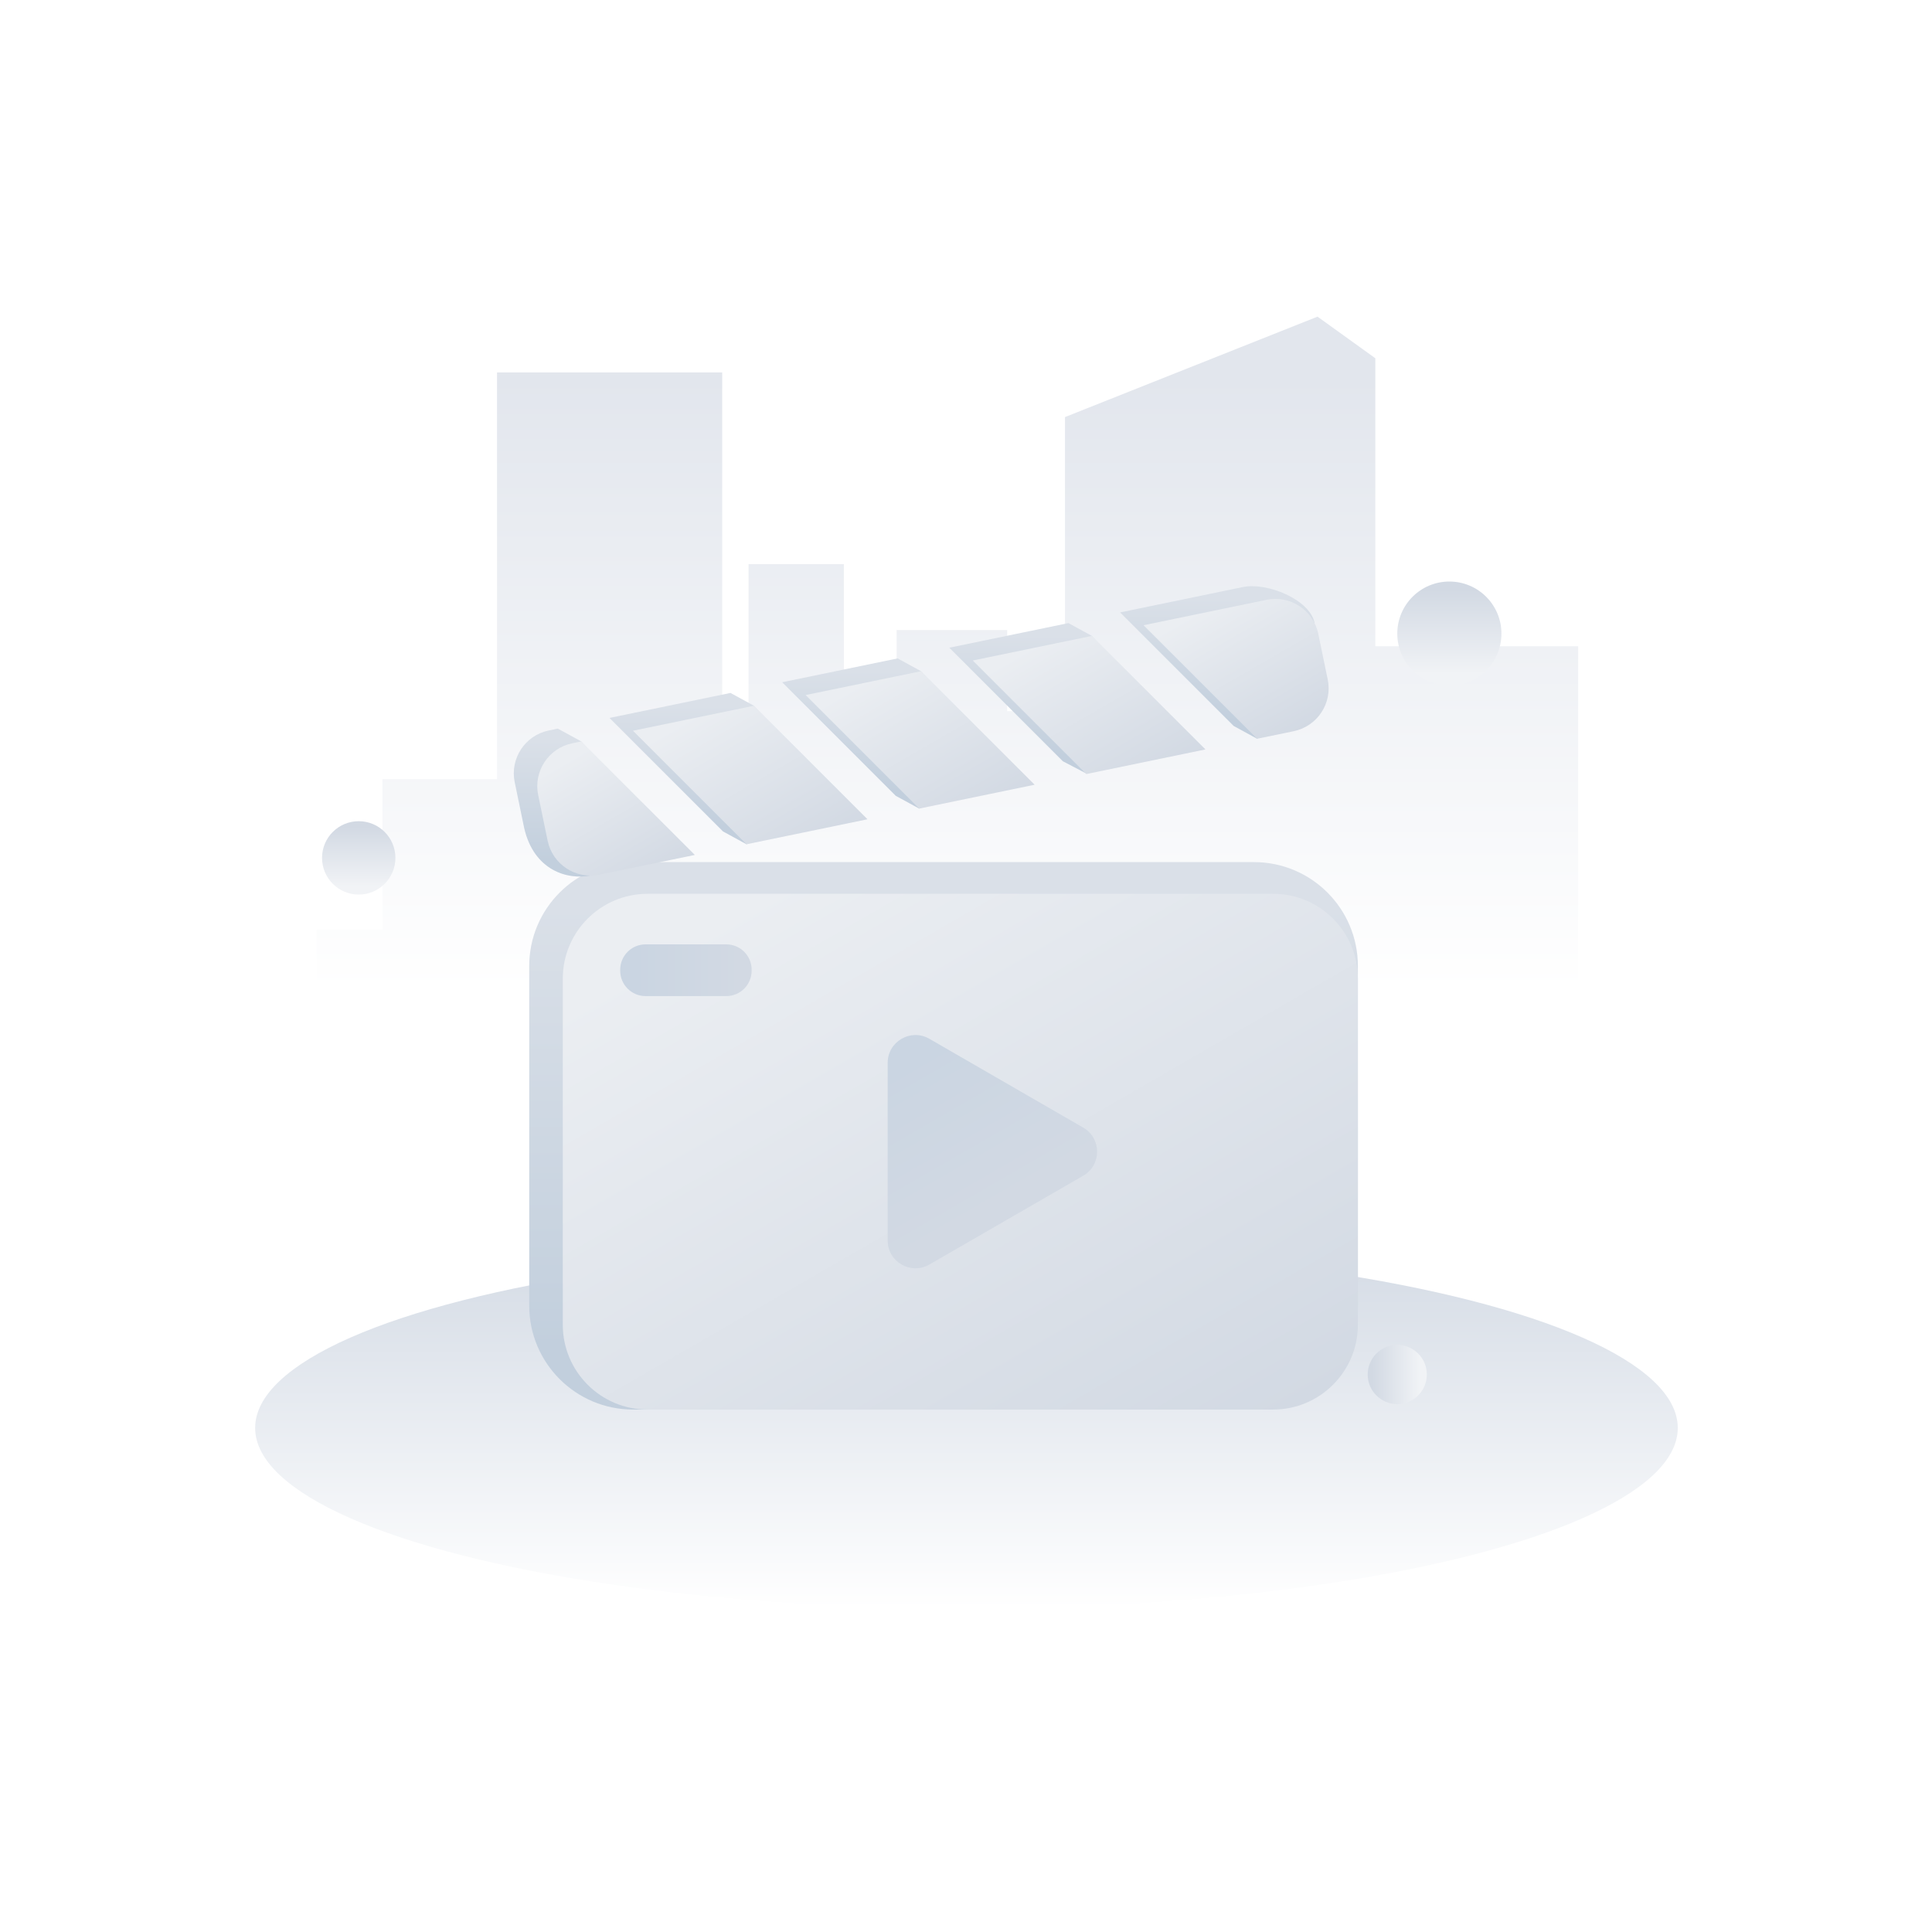 <?xml version="1.0" encoding="utf-8"?>
<!-- Generator: Adobe Illustrator 23.1.0, SVG Export Plug-In . SVG Version: 6.00 Build 0)  -->
<svg version="1.1" xmlns="http://www.w3.org/2000/svg" xmlns:xlink="http://www.w3.org/1999/xlink" x="0px" y="0px"
	 viewBox="0 0 800 800" style="enable-background:new 0 0 800 800;" xml:space="preserve">
<style type="text/css">
	.st0{fill:url(#SVGID_1_);}
	.st1{fill:url(#SVGID_2_);}
	.st2{fill:url(#SVGID_3_);}
	.st3{fill:url(#SVGID_4_);}
	.st4{fill:url(#SVGID_5_);}
	.st5{fill:url(#SVGID_6_);}
	.st6{fill:url(#SVGID_7_);}
	.st7{fill:url(#SVGID_8_);}
	.st8{fill:url(#SVGID_9_);}
	.st9{fill:url(#SVGID_10_);}
	.st10{fill:url(#SVGID_11_);}
	.st11{fill:url(#SVGID_12_);}
	.st12{fill:url(#SVGID_13_);}
	.st13{fill:url(#SVGID_14_);}
	.st14{fill:url(#SVGID_15_);}
	.st15{fill:url(#SVGID_16_);}
	.st16{fill:url(#SVGID_17_);}
	.st17{fill:url(#SVGID_18_);}
	.st18{fill:url(#SVGID_19_);}
	.st19{fill:url(#SVGID_20_);}
	.st20{fill:url(#SVGID_21_);}
	.st21{fill:url(#SVGID_22_);}
	.st22{fill:url(#SVGID_23_);}
	.st23{fill:url(#SVGID_24_);}
	.st24{fill:url(#SVGID_25_);}
	.st25{fill:url(#SVGID_26_);}
	.st26{fill:url(#SVGID_27_);}
	.st27{fill:url(#SVGID_28_);}
	.st28{fill:url(#SVGID_29_);}
	.st29{fill:url(#SVGID_30_);}
	.st30{fill:url(#SVGID_31_);}
	.st31{fill:url(#SVGID_32_);}
	.st32{fill:url(#SVGID_33_);}
	.st33{fill:url(#SVGID_34_);}
	.st34{fill:url(#SVGID_35_);}
	.st35{fill:url(#SVGID_36_);}
	.st36{fill:url(#SVGID_37_);}
	.st37{fill:url(#SVGID_38_);}
	.st38{fill:url(#SVGID_39_);}
	.st39{fill:url(#SVGID_40_);}
	.st40{fill:url(#SVGID_41_);}
	.st41{fill:url(#SVGID_42_);}
	.st42{fill:url(#SVGID_43_);}
	.st43{fill:url(#SVGID_44_);}
	.st44{fill:url(#SVGID_45_);}
	.st45{fill:url(#SVGID_46_);}
	.st46{fill:url(#SVGID_47_);}
	.st47{fill:url(#SVGID_48_);}
	.st48{fill:url(#SVGID_49_);}
	.st49{fill:url(#SVGID_50_);}
	.st50{fill:url(#SVGID_51_);}
	.st51{fill:url(#SVGID_52_);}
	.st52{fill:url(#SVGID_53_);}
	.st53{fill:url(#SVGID_54_);}
	.st54{fill:url(#SVGID_55_);}
	.st55{fill:url(#SVGID_56_);}
	.st56{fill:url(#SVGID_57_);}
	.st57{fill:url(#SVGID_58_);}
	.st58{fill:url(#SVGID_59_);}
	.st59{fill:url(#SVGID_60_);}
	.st60{fill:url(#SVGID_61_);}
	.st61{fill:url(#SVGID_62_);}
	.st62{fill:url(#SVGID_63_);}
	.st63{fill:url(#SVGID_64_);}
	.st64{fill:#FFFFFF;}
	.st65{fill:url(#SVGID_65_);}
	.st66{fill:url(#SVGID_66_);}
	.st67{fill:url(#SVGID_67_);}
	.st68{fill:url(#SVGID_68_);}
	.st69{fill:url(#SVGID_69_);}
	.st70{fill:url(#SVGID_70_);}
	.st71{fill:url(#SVGID_71_);}
	.st72{fill:url(#SVGID_72_);}
	.st73{fill:url(#SVGID_73_);}
	.st74{fill:url(#SVGID_74_);}
	.st75{fill:url(#SVGID_75_);}
	.st76{fill:url(#SVGID_76_);}
	.st77{fill:url(#SVGID_77_);}
	.st78{fill:url(#SVGID_78_);}
	.st79{fill:url(#SVGID_79_);}
	.st80{fill:url(#SVGID_80_);}
	.st81{fill:url(#SVGID_81_);}
	.st82{fill:url(#SVGID_82_);}
	.st83{fill:url(#SVGID_83_);}
	.st84{fill:url(#SVGID_84_);}
	.st85{fill:url(#SVGID_85_);}
	.st86{fill:url(#SVGID_86_);}
	.st87{fill:url(#SVGID_87_);}
	.st88{fill:url(#SVGID_88_);}
	.st89{fill:url(#SVGID_89_);}
	.st90{fill:url(#SVGID_90_);}
	.st91{fill:url(#SVGID_91_);}
	.st92{fill:url(#SVGID_92_);}
	.st93{fill:url(#SVGID_93_);}
	.st94{fill:url(#SVGID_94_);}
	.st95{fill:url(#SVGID_95_);}
	.st96{fill:url(#SVGID_96_);}
	.st97{fill:url(#SVGID_97_);}
	.st98{fill:url(#SVGID_98_);}
	.st99{fill:url(#SVGID_99_);}
	.st100{fill:url(#SVGID_100_);}
	.st101{fill:url(#SVGID_101_);}
	.st102{fill:url(#SVGID_102_);}
	.st103{fill:url(#SVGID_103_);}
	.st104{fill:url(#SVGID_104_);}
	.st105{fill:url(#SVGID_105_);}
	.st106{fill:url(#SVGID_106_);}
	.st107{fill:url(#SVGID_107_);}
	.st108{fill:url(#SVGID_108_);}
	.st109{fill:url(#SVGID_109_);}
	.st110{fill:url(#SVGID_110_);}
	.st111{fill:url(#SVGID_111_);}
	.st112{fill:url(#SVGID_112_);}
	.st113{fill:url(#SVGID_113_);}
	.st114{fill:url(#SVGID_114_);}
	.st115{fill:url(#SVGID_115_);}
	.st116{fill:url(#SVGID_116_);}
	.st117{fill:url(#SVGID_117_);}
	.st118{fill:url(#SVGID_118_);}
	.st119{fill:url(#SVGID_119_);}
	.st120{fill:url(#SVGID_120_);}
	.st121{fill:url(#SVGID_121_);}
	.st122{fill:url(#SVGID_122_);}
	.st123{fill:url(#SVGID_123_);}
	.st124{fill:url(#SVGID_124_);}
	.st125{fill:url(#SVGID_125_);}
	.st126{fill:url(#SVGID_126_);}
	.st127{fill:url(#SVGID_127_);}
	.st128{fill:url(#SVGID_128_);}
	.st129{fill:url(#SVGID_129_);}
	.st130{fill:url(#SVGID_130_);}
	.st131{fill:url(#SVGID_131_);}
	.st132{fill:url(#SVGID_132_);}
	.st133{fill:url(#SVGID_133_);}
	.st134{fill:url(#SVGID_134_);}
	.st135{fill:url(#SVGID_135_);}
	.st136{fill:url(#SVGID_136_);}
	.st137{fill:url(#SVGID_137_);}
	.st138{fill:url(#SVGID_138_);}
	.st139{fill:url(#SVGID_139_);}
	.st140{fill:url(#SVGID_140_);}
	.st141{fill:url(#SVGID_141_);}
	.st142{fill:url(#SVGID_142_);}
	.st143{fill:url(#SVGID_143_);}
	.st144{fill:url(#SVGID_144_);}
	.st145{fill:url(#SVGID_145_);}
	.st146{fill:url(#SVGID_146_);}
	.st147{fill:url(#SVGID_147_);}
	.st148{fill:url(#SVGID_148_);}
	.st149{fill:url(#SVGID_149_);}
	.st150{fill:url(#SVGID_150_);}
	.st151{fill:url(#SVGID_151_);}
	.st152{fill:url(#SVGID_152_);}
	.st153{fill:url(#SVGID_153_);}
	.st154{fill:url(#SVGID_154_);}
	.st155{fill:url(#SVGID_155_);}
	.st156{fill:url(#SVGID_156_);}
	.st157{fill:url(#SVGID_157_);}
	.st158{fill:url(#SVGID_158_);}
	.st159{fill:url(#SVGID_159_);}
	.st160{fill:url(#SVGID_160_);}
	.st161{fill:url(#SVGID_161_);}
	.st162{fill:url(#SVGID_162_);}
	.st163{fill:url(#SVGID_163_);}
	.st164{fill:url(#SVGID_164_);}
	.st165{fill:url(#SVGID_165_);}
	.st166{fill:url(#SVGID_166_);}
	.st167{fill:url(#SVGID_167_);}
	.st168{fill:url(#SVGID_168_);}
	.st169{fill:url(#SVGID_169_);}
	.st170{fill:url(#SVGID_170_);}
	.st171{fill:url(#SVGID_171_);}
	.st172{fill:url(#SVGID_172_);}
	.st173{fill:url(#SVGID_173_);}
	.st174{fill:url(#SVGID_174_);}
	.st175{fill:url(#SVGID_175_);}
	.st176{fill:url(#SVGID_176_);}
	.st177{fill:url(#SVGID_177_);}
	.st178{fill:url(#SVGID_178_);}
	.st179{fill:url(#SVGID_179_);}
	.st180{fill:url(#SVGID_180_);}
	.st181{fill:url(#SVGID_181_);}
	.st182{fill:url(#SVGID_182_);}
	.st183{fill:url(#SVGID_183_);}
	.st184{fill:url(#SVGID_184_);}
	.st185{fill:url(#SVGID_185_);}
	.st186{fill:url(#SVGID_186_);}
	.st187{fill:url(#SVGID_187_);}
	.st188{fill:url(#SVGID_188_);}
	.st189{fill:url(#SVGID_189_);}
	.st190{fill:url(#SVGID_190_);}
	.st191{fill:url(#SVGID_191_);}
	.st192{fill:url(#SVGID_192_);}
	.st193{fill:url(#SVGID_193_);}
	.st194{fill:url(#SVGID_194_);}
	.st195{fill:url(#SVGID_195_);}
	.st196{fill:url(#SVGID_196_);}
	.st197{fill:url(#SVGID_197_);}
	.st198{fill:url(#SVGID_198_);}
	.st199{fill:url(#SVGID_199_);}
	.st200{fill:url(#SVGID_200_);}
	.st201{fill:url(#SVGID_201_);}
	.st202{fill:url(#SVGID_202_);}
	.st203{fill:url(#SVGID_203_);}
	.st204{fill:url(#SVGID_204_);}
	.st205{fill:url(#SVGID_205_);}
	.st206{fill:url(#SVGID_206_);}
	.st207{fill:url(#SVGID_207_);}
	.st208{fill:url(#SVGID_208_);}
	.st209{fill:url(#SVGID_209_);}
	.st210{fill:url(#SVGID_210_);}
	.st211{fill:url(#SVGID_211_);}
	.st212{fill:url(#SVGID_212_);}
	.st213{fill:url(#SVGID_213_);}
	.st214{fill:url(#SVGID_214_);}
	.st215{fill:url(#SVGID_215_);}
	.st216{fill:url(#SVGID_216_);}
	.st217{fill:url(#SVGID_217_);}
	.st218{fill:url(#SVGID_218_);}
	.st219{fill:url(#SVGID_219_);}
	.st220{fill:url(#SVGID_220_);}
	.st221{fill:url(#SVGID_221_);}
	.st222{fill:url(#SVGID_222_);}
	.st223{fill:url(#SVGID_223_);}
	.st224{fill:url(#SVGID_224_);}
	.st225{fill:url(#SVGID_225_);}
	.st226{fill:url(#SVGID_226_);}
	.st227{fill:url(#SVGID_227_);}
	.st228{fill:url(#SVGID_228_);}
	.st229{fill:url(#SVGID_229_);}
	.st230{fill:url(#SVGID_230_);}
	.st231{fill:url(#SVGID_231_);}
	.st232{fill:url(#SVGID_232_);}
	.st233{fill:url(#SVGID_233_);}
	.st234{fill:url(#SVGID_234_);}
	.st235{fill:url(#SVGID_235_);}
	.st236{fill:url(#SVGID_236_);}
	.st237{fill:url(#SVGID_237_);}
	.st238{fill:url(#SVGID_238_);}
	.st239{fill:url(#SVGID_239_);}
	.st240{fill:url(#SVGID_240_);}
	.st241{fill:url(#SVGID_241_);}
	.st242{fill:url(#SVGID_242_);}
	.st243{fill:url(#SVGID_243_);}
	.st244{fill:url(#SVGID_244_);}
	.st245{fill:url(#SVGID_245_);}
	.st246{fill:url(#SVGID_246_);}
	.st247{fill:url(#SVGID_247_);}
	.st248{fill:url(#SVGID_248_);}
	.st249{fill:url(#SVGID_249_);}
	.st250{fill:url(#SVGID_250_);}
	.st251{fill:url(#SVGID_251_);}
	.st252{fill:url(#SVGID_252_);}
	.st253{fill:url(#SVGID_253_);}
	.st254{fill:url(#SVGID_254_);}
	.st255{fill:url(#SVGID_255_);}
	.st256{fill:url(#SVGID_256_);}
	.st257{fill:url(#SVGID_257_);}
	.st258{fill:url(#SVGID_258_);}
	.st259{fill:url(#SVGID_259_);}
	.st260{fill:url(#SVGID_260_);}
	.st261{fill:url(#SVGID_261_);}
	.st262{fill:url(#SVGID_262_);}
	.st263{fill:url(#SVGID_263_);}
	.st264{fill:url(#SVGID_264_);}
	.st265{fill:url(#SVGID_265_);}
	.st266{fill:url(#SVGID_266_);}
	.st267{fill:url(#SVGID_267_);}
	.st268{fill:url(#SVGID_268_);}
	.st269{fill:url(#SVGID_269_);}
	.st270{fill:url(#SVGID_270_);}
	.st271{fill:url(#SVGID_271_);}
	.st272{fill:url(#SVGID_272_);}
	.st273{fill:url(#SVGID_273_);}
	.st274{fill:url(#SVGID_274_);}
	.st275{fill:url(#SVGID_275_);}
	.st276{fill:url(#SVGID_276_);}
	.st277{fill:url(#SVGID_277_);}
	.st278{fill:url(#SVGID_278_);}
	.st279{fill:url(#SVGID_279_);}
	.st280{fill:url(#SVGID_280_);}
	.st281{fill:url(#SVGID_281_);}
	.st282{fill:url(#SVGID_282_);}
	.st283{fill:url(#SVGID_283_);}
	.st284{fill:url(#SVGID_284_);}
	.st285{fill:url(#SVGID_285_);}
	.st286{fill:#BBCBDA;}
	.st287{fill:url(#SVGID_286_);}
	.st288{fill:url(#SVGID_287_);}
	.st289{fill:url(#SVGID_288_);}
	.st290{fill:url(#SVGID_289_);}
	.st291{fill:url(#SVGID_290_);}
	.st292{fill:url(#SVGID_291_);}
	.st293{fill:url(#SVGID_292_);}
	.st294{fill:url(#SVGID_293_);}
	.st295{fill:url(#SVGID_294_);}
	.st296{fill:url(#SVGID_295_);}
	.st297{fill:url(#SVGID_296_);}
	.st298{fill:url(#SVGID_297_);}
	.st299{fill:url(#SVGID_298_);}
	.st300{fill:url(#SVGID_299_);}
	.st301{fill:url(#SVGID_300_);}
	.st302{fill:url(#SVGID_301_);}
	.st303{fill:url(#SVGID_302_);}
	.st304{fill:url(#SVGID_303_);}
	.st305{fill:url(#SVGID_304_);}
	.st306{fill:url(#SVGID_305_);}
	.st307{fill:url(#SVGID_306_);}
	.st308{fill:url(#SVGID_307_);}
	.st309{fill:url(#SVGID_308_);}
	.st310{fill:url(#SVGID_309_);}
	.st311{fill:url(#SVGID_310_);}
	.st312{fill:url(#SVGID_311_);}
	.st313{fill:url(#SVGID_312_);}
	.st314{fill:url(#SVGID_313_);}
	.st315{fill:url(#SVGID_314_);}
	.st316{fill:url(#SVGID_315_);}
	.st317{fill:url(#SVGID_316_);}
	.st318{fill:url(#SVGID_317_);}
	.st319{fill:url(#SVGID_318_);}
	.st320{fill:url(#SVGID_319_);}
	.st321{fill:url(#SVGID_320_);}
	.st322{fill:url(#SVGID_321_);}
	.st323{fill:url(#SVGID_322_);}
	.st324{fill:url(#SVGID_323_);}
	.st325{fill:url(#SVGID_324_);}
	.st326{fill:url(#SVGID_325_);}
	.st327{fill:url(#SVGID_326_);}
	.st328{fill:url(#SVGID_327_);}
	.st329{fill:url(#SVGID_328_);}
	.st330{fill:url(#SVGID_329_);}
	.st331{fill:url(#SVGID_330_);}
	.st332{fill:url(#SVGID_331_);}
	.st333{fill:url(#SVGID_332_);}
	.st334{fill:url(#SVGID_333_);}
	.st335{fill:url(#SVGID_334_);}
	.st336{fill:url(#SVGID_335_);}
	.st337{fill:url(#SVGID_336_);}
	.st338{fill:url(#SVGID_337_);}
	.st339{fill:url(#SVGID_338_);}
	.st340{fill:url(#SVGID_339_);}
	.st341{fill:url(#SVGID_340_);}
	.st342{fill:url(#SVGID_341_);}
	.st343{fill:url(#SVGID_342_);}
	.st344{fill:url(#SVGID_343_);}
	.st345{fill:url(#SVGID_344_);}
	.st346{fill:url(#SVGID_345_);}
	.st347{fill:url(#SVGID_346_);}
	.st348{fill:url(#SVGID_347_);}
	.st349{fill:url(#SVGID_348_);}
	.st350{fill:url(#SVGID_349_);}
	.st351{fill:url(#SVGID_350_);}
	.st352{fill:url(#SVGID_351_);}
	.st353{fill:url(#SVGID_352_);}
	.st354{fill:url(#SVGID_353_);}
	.st355{fill:url(#SVGID_354_);}
	.st356{fill:url(#SVGID_355_);}
	.st357{fill:url(#SVGID_356_);}
	.st358{fill:url(#SVGID_357_);}
	.st359{fill:url(#SVGID_358_);}
	.st360{fill:url(#SVGID_359_);}
	.st361{fill:url(#SVGID_360_);}
	.st362{fill:url(#SVGID_361_);}
	.st363{fill:url(#SVGID_362_);}
	.st364{fill:url(#SVGID_363_);}
	.st365{fill:url(#SVGID_364_);}
	.st366{fill:url(#SVGID_365_);}
	.st367{fill:url(#SVGID_366_);}
	.st368{fill:url(#SVGID_367_);}
	.st369{fill:url(#SVGID_368_);}
	.st370{fill:url(#SVGID_369_);}
	.st371{fill:url(#SVGID_370_);}
	.st372{fill:url(#SVGID_371_);}
	.st373{fill:url(#SVGID_372_);}
	.st374{fill:url(#SVGID_373_);}
	.st375{fill:url(#SVGID_374_);}
	.st376{fill:url(#SVGID_375_);}
	.st377{fill:url(#SVGID_376_);}
	.st378{fill:url(#SVGID_377_);}
	.st379{fill:url(#SVGID_378_);}
	.st380{fill:url(#SVGID_379_);}
	.st381{fill:url(#SVGID_380_);}
	.st382{fill:url(#SVGID_381_);}
	.st383{fill:url(#SVGID_382_);}
	.st384{fill:url(#SVGID_383_);}
	.st385{fill:url(#SVGID_384_);}
	.st386{fill:url(#SVGID_385_);}
	.st387{fill:url(#SVGID_386_);}
	.st388{fill:url(#SVGID_387_);}
	.st389{fill:url(#SVGID_388_);}
	.st390{fill:url(#SVGID_389_);}
	.st391{fill:url(#SVGID_390_);}
	.st392{fill:url(#SVGID_391_);}
	.st393{fill:url(#SVGID_392_);}
	.st394{fill:url(#SVGID_393_);}
	.st395{fill:url(#SVGID_394_);}
	.st396{fill:url(#SVGID_395_);}
	.st397{fill:url(#SVGID_396_);}
	.st398{fill:url(#SVGID_397_);}
	.st399{fill:url(#SVGID_398_);}
	.st400{fill:url(#SVGID_399_);}
	.st401{fill:url(#SVGID_400_);}
	.st402{fill:url(#SVGID_401_);}
	.st403{fill:url(#SVGID_402_);}
	.st404{fill:url(#SVGID_403_);}
	.st405{fill:url(#SVGID_404_);}
	.st406{fill:url(#SVGID_405_);}
	.st407{fill:url(#SVGID_406_);}
	.st408{fill:url(#SVGID_407_);}
	.st409{fill:url(#SVGID_408_);}
	.st410{fill:url(#SVGID_409_);}
	.st411{fill:url(#SVGID_410_);}
	.st412{fill:url(#SVGID_411_);}
	.st413{fill:url(#SVGID_412_);}
	.st414{fill:url(#SVGID_413_);}
	.st415{fill:url(#SVGID_414_);}
	.st416{fill:url(#SVGID_415_);}
	.st417{fill:url(#SVGID_416_);}
	.st418{fill:url(#SVGID_417_);}
	.st419{fill:url(#SVGID_418_);}
	.st420{fill:url(#SVGID_419_);}
	.st421{fill:url(#SVGID_420_);}
	.st422{fill:url(#SVGID_421_);}
	.st423{fill:url(#SVGID_422_);}
	.st424{fill:url(#SVGID_423_);}
	.st425{fill:url(#SVGID_424_);}
	.st426{fill:url(#SVGID_425_);}
	.st427{fill:url(#SVGID_426_);}
	.st428{fill:url(#SVGID_427_);}
	.st429{fill:url(#SVGID_428_);}
	.st430{fill:url(#SVGID_429_);}
	.st431{fill:url(#SVGID_430_);}
	.st432{fill:url(#SVGID_431_);}
	.st433{fill:url(#SVGID_432_);}
	.st434{fill:url(#SVGID_433_);}
	.st435{fill:url(#SVGID_434_);}
	.st436{fill:url(#SVGID_435_);}
	.st437{fill:url(#SVGID_436_);}
	.st438{fill:url(#SVGID_437_);}
	.st439{fill:url(#SVGID_438_);}
	.st440{fill:url(#SVGID_439_);}
	.st441{fill:url(#SVGID_440_);}
	.st442{fill:url(#SVGID_441_);}
	.st443{fill:url(#SVGID_442_);}
	.st444{fill:url(#SVGID_443_);}
	.st445{fill:url(#SVGID_444_);}
	.st446{fill:url(#SVGID_445_);}
	.st447{fill:url(#SVGID_446_);}
	.st448{fill:url(#SVGID_447_);}
	.st449{fill:url(#SVGID_448_);}
	.st450{fill:url(#SVGID_449_);}
	.st451{fill:url(#SVGID_450_);}
	.st452{fill:url(#SVGID_451_);}
	.st453{fill:url(#SVGID_452_);}
	.st454{fill:url(#SVGID_453_);}
	.st455{fill:url(#SVGID_454_);}
	.st456{fill:url(#SVGID_455_);}
	.st457{fill:url(#SVGID_456_);}
	.st458{fill:url(#SVGID_457_);}
	.st459{fill:url(#SVGID_458_);}
	.st460{fill:url(#SVGID_459_);}
	.st461{fill:url(#SVGID_460_);}
	.st462{fill:url(#SVGID_461_);}
	.st463{fill:url(#SVGID_462_);}
	.st464{fill:url(#SVGID_463_);}
	.st465{fill:url(#SVGID_464_);}
	.st466{fill:url(#SVGID_465_);}
	.st467{fill:url(#SVGID_466_);}
	.st468{fill:url(#SVGID_467_);}
	.st469{fill:url(#SVGID_468_);}
	.st470{fill:url(#SVGID_469_);}
	.st471{fill:url(#SVGID_470_);}
	.st472{fill:url(#SVGID_471_);}
	.st473{fill:url(#SVGID_472_);}
	.st474{fill:url(#SVGID_473_);}
	.st475{fill:url(#SVGID_474_);}
	.st476{fill:url(#SVGID_475_);}
	.st477{fill:url(#SVGID_476_);}
	.st478{fill:url(#SVGID_477_);}
	.st479{fill:url(#SVGID_478_);}
	.st480{fill:url(#SVGID_479_);}
	.st481{fill:url(#SVGID_480_);}
	.st482{fill:url(#SVGID_481_);}
	.st483{fill:url(#SVGID_482_);}
	.st484{fill:url(#SVGID_483_);}
	.st485{fill:url(#SVGID_484_);}
	.st486{fill:url(#SVGID_485_);}
	.st487{fill:url(#SVGID_486_);}
	.st488{fill:url(#SVGID_487_);}
	.st489{fill:url(#SVGID_488_);}
	.st490{fill:url(#SVGID_489_);}
	.st491{fill:url(#SVGID_490_);}
	.st492{fill:url(#SVGID_491_);}
	.st493{fill:url(#SVGID_492_);}
	.st494{fill:url(#SVGID_493_);}
	.st495{fill:url(#SVGID_494_);}
	.st496{fill:url(#SVGID_495_);}
	.st497{fill:url(#SVGID_496_);}
	.st498{fill:url(#SVGID_497_);}
	.st499{fill:url(#SVGID_498_);}
	.st500{fill:url(#SVGID_499_);}
	.st501{fill:url(#SVGID_500_);}
	.st502{fill:url(#SVGID_501_);}
	.st503{fill:url(#SVGID_502_);}
	.st504{fill:url(#SVGID_503_);}
	.st505{fill:url(#SVGID_504_);}
	.st506{fill:url(#SVGID_505_);}
	.st507{fill:url(#SVGID_506_);}
	.st508{fill:url(#SVGID_507_);}
	.st509{fill:url(#SVGID_508_);}
	.st510{fill:url(#SVGID_509_);}
	.st511{fill:url(#SVGID_510_);}
	.st512{fill:url(#SVGID_511_);}
	.st513{fill:url(#SVGID_512_);}
	.st514{fill:url(#SVGID_513_);}
	.st515{fill:url(#SVGID_514_);}
	.st516{fill:url(#SVGID_515_);}
	.st517{fill:url(#SVGID_516_);}
	.st518{fill:url(#SVGID_517_);}
	.st519{fill:url(#SVGID_518_);}
	.st520{fill:url(#SVGID_519_);}
	.st521{fill:url(#SVGID_520_);}
	.st522{fill:url(#SVGID_521_);}
	.st523{fill:url(#SVGID_522_);}
	.st524{fill:url(#SVGID_523_);}
	.st525{fill:url(#SVGID_524_);}
	.st526{fill:url(#SVGID_525_);}
	.st527{fill:url(#SVGID_526_);}
	.st528{fill:url(#SVGID_527_);}
	.st529{fill:url(#SVGID_528_);}
	.st530{fill:url(#SVGID_529_);}
	.st531{fill:url(#SVGID_530_);}
	.st532{fill:url(#SVGID_531_);}
	.st533{fill:url(#SVGID_532_);}
	.st534{fill:#DEE3EA;}
	.st535{fill:url(#SVGID_533_);}
	.st536{fill:url(#SVGID_534_);}
	.st537{fill:url(#SVGID_535_);}
	.st538{fill:url(#SVGID_536_);}
	.st539{fill:url(#SVGID_537_);}
	.st540{fill:url(#SVGID_538_);}
	.st541{fill:url(#SVGID_539_);}
	.st542{fill:url(#SVGID_540_);}
	.st543{fill:url(#SVGID_541_);}
	.st544{fill:url(#SVGID_542_);}
	.st545{fill:url(#SVGID_543_);}
	.st546{fill:url(#SVGID_544_);}
	.st547{fill:url(#SVGID_545_);}
	.st548{fill:url(#SVGID_546_);}
	.st549{fill:url(#SVGID_547_);}
	.st550{fill:url(#SVGID_548_);}
	.st551{fill:url(#SVGID_549_);}
	.st552{fill:url(#SVGID_550_);}
	.st553{fill:url(#SVGID_551_);}
	.st554{fill:url(#SVGID_552_);}
	.st555{fill:url(#SVGID_553_);}
	.st556{fill:url(#SVGID_554_);}
	.st557{fill:url(#SVGID_555_);}
	.st558{fill:url(#SVGID_556_);}
	.st559{fill:url(#SVGID_557_);}
	.st560{fill:url(#SVGID_558_);}
	.st561{fill:url(#SVGID_559_);}
	.st562{fill:url(#SVGID_560_);}
	.st563{fill:url(#SVGID_561_);}
	.st564{fill:url(#SVGID_562_);}
	.st565{fill:url(#SVGID_563_);}
	.st566{fill:url(#SVGID_564_);}
	.st567{fill:url(#SVGID_565_);}
	.st568{fill:url(#SVGID_566_);}
	.st569{fill:url(#SVGID_567_);}
	.st570{fill:#E9ECF1;}
	.st571{fill:url(#SVGID_568_);}
	.st572{fill:url(#SVGID_569_);}
	.st573{fill:url(#SVGID_570_);}
	.st574{fill:url(#SVGID_571_);}
	.st575{fill:url(#SVGID_572_);}
	.st576{fill:url(#SVGID_573_);}
	.st577{fill:url(#SVGID_574_);}
	.st578{fill:url(#SVGID_575_);}
	.st579{fill:url(#SVGID_576_);}
	.st580{fill:url(#SVGID_577_);}
	.st581{fill:url(#SVGID_578_);}
	.st582{fill:url(#SVGID_579_);}
	.st583{fill:url(#SVGID_580_);}
	.st584{fill:url(#SVGID_581_);}
	.st585{fill:url(#SVGID_582_);}
	.st586{fill:url(#SVGID_583_);}
	.st587{fill:url(#SVGID_584_);}
	.st588{fill:url(#SVGID_585_);}
	.st589{fill:url(#SVGID_586_);}
	.st590{fill:url(#SVGID_587_);}
	.st591{fill:url(#SVGID_588_);}
	.st592{fill:url(#SVGID_589_);}
	.st593{fill:url(#SVGID_590_);}
	.st594{fill:url(#SVGID_591_);}
	.st595{fill:url(#SVGID_592_);}
	.st596{fill:url(#SVGID_593_);}
	.st597{fill:url(#SVGID_594_);}
	.st598{fill:url(#SVGID_595_);}
	.st599{fill:url(#SVGID_596_);}
	.st600{fill:url(#SVGID_597_);}
	.st601{fill:url(#SVGID_598_);}
	.st602{fill:url(#SVGID_599_);}
	.st603{fill:url(#SVGID_600_);}
	.st604{fill:url(#SVGID_601_);}
	.st605{fill:url(#SVGID_602_);}
	.st606{fill:url(#SVGID_603_);}
	.st607{fill:url(#SVGID_604_);}
	.st608{fill:url(#SVGID_605_);}
	.st609{fill:url(#SVGID_606_);}
	.st610{fill:url(#SVGID_607_);}
	.st611{fill:url(#SVGID_608_);}
	.st612{fill:url(#SVGID_609_);}
	.st613{fill:url(#SVGID_610_);}
	.st614{fill:url(#SVGID_611_);}
	.st615{fill:url(#SVGID_612_);}
	.st616{fill:url(#SVGID_613_);}
	.st617{fill:url(#SVGID_614_);}
	.st618{fill:url(#SVGID_615_);}
	.st619{fill:#DDE3EB;}
	.st620{fill:url(#SVGID_616_);}
	.st621{fill:url(#SVGID_617_);}
	.st622{fill:url(#SVGID_618_);}
	.st623{fill:url(#SVGID_619_);}
	.st624{fill:url(#SVGID_620_);}
	.st625{fill:url(#SVGID_621_);}
	.st626{fill:url(#SVGID_622_);}
	.st627{fill:url(#SVGID_623_);}
	.st628{fill:url(#SVGID_624_);}
	.st629{fill:url(#SVGID_625_);}
	.st630{fill:url(#SVGID_626_);}
	.st631{fill:url(#SVGID_627_);}
	.st632{fill:url(#SVGID_628_);}
	.st633{fill:url(#SVGID_629_);}
	.st634{fill:url(#SVGID_630_);}
	.st635{fill:url(#SVGID_631_);}
	.st636{fill:url(#SVGID_632_);}
	.st637{fill:url(#SVGID_633_);}
	.st638{fill:url(#SVGID_634_);}
	.st639{fill:url(#SVGID_635_);}
	.st640{fill:url(#SVGID_636_);}
	.st641{fill:url(#SVGID_637_);}
	.st642{fill:url(#SVGID_638_);}
	.st643{fill:url(#SVGID_639_);}
	.st644{fill:url(#SVGID_640_);}
	.st645{fill:url(#SVGID_641_);}
	.st646{fill:url(#SVGID_642_);}
	.st647{fill:url(#SVGID_643_);}
	.st648{fill:url(#SVGID_644_);}
	.st649{fill:url(#SVGID_645_);}
	.st650{fill:url(#SVGID_646_);}
	.st651{fill:url(#SVGID_647_);}
	.st652{fill:url(#SVGID_648_);}
	.st653{fill:url(#SVGID_649_);}
	.st654{fill:url(#SVGID_650_);}
	.st655{fill:url(#SVGID_651_);}
	.st656{fill:url(#SVGID_652_);}
	.st657{fill:url(#SVGID_653_);}
	.st658{fill:url(#SVGID_654_);}
	.st659{fill:url(#SVGID_655_);}
	.st660{fill:url(#SVGID_656_);}
	.st661{fill:url(#SVGID_657_);}
	.st662{fill:url(#SVGID_658_);}
	.st663{fill:url(#SVGID_659_);}
	.st664{fill:url(#SVGID_660_);}
	.st665{fill:#F7F8F8;}
	.st666{fill:url(#SVGID_661_);}
	.st667{fill:url(#SVGID_662_);}
	.st668{fill:url(#SVGID_663_);}
	.st669{fill:url(#SVGID_664_);}
	.st670{fill:url(#SVGID_665_);}
	.st671{fill:url(#SVGID_666_);}
	.st672{fill:url(#SVGID_667_);}
	.st673{fill:url(#SVGID_668_);}
	.st674{fill:url(#SVGID_669_);}
	.st675{fill:url(#SVGID_670_);}
	.st676{fill:url(#SVGID_671_);}
	.st677{fill:url(#SVGID_672_);}
	.st678{fill:url(#SVGID_673_);}
	.st679{fill:url(#SVGID_674_);}
	.st680{fill:url(#SVGID_675_);}
	.st681{fill:url(#SVGID_676_);}
	.st682{fill:url(#SVGID_677_);}
	.st683{fill:url(#SVGID_678_);}
	.st684{fill:url(#SVGID_679_);}
	.st685{fill:url(#SVGID_680_);}
	.st686{fill:url(#SVGID_681_);}
	.st687{fill:url(#SVGID_682_);}
	.st688{fill:url(#SVGID_683_);}
	.st689{fill:url(#SVGID_684_);}
	.st690{fill:url(#SVGID_685_);}
	.st691{fill:url(#SVGID_686_);}
	.st692{fill:url(#SVGID_687_);}
	.st693{fill:url(#SVGID_688_);}
	.st694{fill:url(#SVGID_689_);}
	.st695{fill:url(#SVGID_690_);}
	.st696{fill:url(#SVGID_691_);}
	.st697{fill:url(#SVGID_692_);}
	.st698{fill:url(#SVGID_693_);}
	.st699{fill:url(#SVGID_694_);}
	.st700{fill:url(#SVGID_695_);}
	.st701{fill:url(#SVGID_696_);}
	.st702{fill:url(#SVGID_697_);}
	.st703{fill:url(#SVGID_698_);}
	.st704{fill:url(#SVGID_699_);}
	.st705{fill:url(#SVGID_700_);}
	.st706{fill:url(#SVGID_701_);}
	.st707{fill:url(#SVGID_702_);}
	.st708{fill:url(#SVGID_703_);}
	.st709{fill:url(#SVGID_704_);}
	.st710{fill:url(#SVGID_705_);}
	.st711{fill:url(#SVGID_706_);}
	.st712{fill:url(#SVGID_707_);}
	.st713{fill:url(#SVGID_708_);}
	.st714{fill:url(#SVGID_709_);}
	.st715{fill:url(#SVGID_710_);}
	.st716{fill:url(#SVGID_711_);}
	.st717{fill:url(#SVGID_712_);}
	.st718{fill:url(#SVGID_713_);}
	.st719{fill:url(#SVGID_714_);}
	.st720{fill:url(#SVGID_715_);}
	.st721{fill:url(#SVGID_716_);}
	.st722{fill:url(#SVGID_717_);}
	.st723{fill:url(#SVGID_718_);}
	.st724{fill:url(#SVGID_719_);}
	.st725{fill:url(#SVGID_720_);}
	.st726{fill:url(#SVGID_721_);}
	.st727{fill:url(#SVGID_722_);}
	.st728{fill:url(#SVGID_723_);}
	.st729{fill:url(#SVGID_724_);}
	.st730{fill:url(#SVGID_725_);}
	.st731{fill:url(#SVGID_726_);}
	.st732{fill:url(#SVGID_727_);}
	.st733{fill:url(#SVGID_728_);}
	.st734{fill:url(#SVGID_729_);}
	.st735{fill:url(#SVGID_730_);}
	.st736{fill:url(#SVGID_731_);}
	.st737{fill:url(#SVGID_732_);}
	.st738{fill:url(#SVGID_733_);}
	.st739{fill:url(#SVGID_734_);}
	.st740{fill:url(#SVGID_735_);}
	.st741{fill:url(#SVGID_736_);}
	.st742{fill:url(#SVGID_737_);}
	.st743{fill:url(#SVGID_738_);}
	.st744{fill:url(#SVGID_739_);}
	.st745{fill:url(#SVGID_740_);}
	.st746{fill:url(#SVGID_741_);}
	.st747{fill:url(#SVGID_742_);}
	.st748{fill:url(#SVGID_743_);}
	.st749{fill:url(#SVGID_744_);}
	.st750{fill:url(#SVGID_745_);}
	.st751{fill:url(#SVGID_746_);}
	.st752{fill:url(#SVGID_747_);}
	.st753{fill:url(#SVGID_748_);}
	.st754{fill:url(#SVGID_749_);}
	.st755{fill:url(#SVGID_750_);}
	.st756{fill:url(#SVGID_751_);}
	.st757{fill:url(#SVGID_752_);}
	.st758{fill:url(#SVGID_753_);}
	.st759{fill:url(#SVGID_754_);}
	.st760{fill:url(#SVGID_755_);}
	.st761{fill:url(#SVGID_756_);}
	.st762{fill:url(#SVGID_757_);}
	.st763{fill:url(#SVGID_758_);}
	.st764{fill:url(#SVGID_759_);}
	.st765{fill:url(#SVGID_760_);}
	.st766{fill:url(#SVGID_761_);}
	.st767{fill:url(#SVGID_762_);}
	.st768{fill:url(#SVGID_763_);}
	.st769{fill:url(#SVGID_764_);}
	.st770{fill:url(#SVGID_765_);}
	.st771{fill:url(#SVGID_766_);}
	.st772{fill:url(#SVGID_767_);}
	.st773{fill:url(#SVGID_768_);}
	.st774{fill:url(#SVGID_769_);}
	.st775{fill:url(#SVGID_770_);}
	.st776{fill:url(#SVGID_771_);}
	.st777{fill:url(#SVGID_772_);}
	.st778{fill:url(#SVGID_773_);}
	.st779{fill:url(#SVGID_774_);}
	.st780{fill:url(#SVGID_775_);}
	.st781{fill:url(#SVGID_776_);}
	.st782{fill:url(#SVGID_777_);}
	.st783{fill:url(#SVGID_778_);}
	.st784{fill:url(#SVGID_779_);}
	.st785{fill:url(#SVGID_780_);}
	.st786{fill:url(#SVGID_781_);}
	.st787{fill:url(#SVGID_782_);}
	.st788{fill:url(#SVGID_783_);}
	.st789{fill:url(#SVGID_784_);}
	.st790{fill:url(#SVGID_785_);}
	.st791{fill:url(#SVGID_786_);}
	.st792{fill:url(#SVGID_787_);}
	.st793{fill:url(#SVGID_788_);}
	.st794{fill:url(#SVGID_789_);}
	.st795{fill:url(#SVGID_790_);}
	.st796{fill:url(#SVGID_791_);}
	.st797{fill:url(#SVGID_792_);}
	.st798{fill:url(#SVGID_793_);}
	.st799{fill:url(#SVGID_794_);}
	.st800{fill:url(#SVGID_795_);}
	.st801{fill:url(#SVGID_796_);}
	.st802{fill:url(#SVGID_797_);}
	.st803{fill:url(#SVGID_798_);}
	.st804{fill:url(#SVGID_799_);}
	.st805{fill:url(#SVGID_800_);}
	.st806{fill:url(#SVGID_801_);}
	.st807{fill:url(#SVGID_802_);}
	.st808{fill:url(#SVGID_803_);}
	.st809{fill:url(#SVGID_804_);}
	.st810{fill:url(#SVGID_805_);}
	.st811{fill:url(#SVGID_806_);}
	.st812{fill:url(#SVGID_807_);}
	.st813{fill:url(#SVGID_808_);}
	.st814{fill:url(#SVGID_809_);}
	.st815{fill:url(#SVGID_810_);}
	.st816{fill:url(#SVGID_811_);}
	.st817{fill:url(#SVGID_812_);}
	.st818{fill:url(#SVGID_813_);}
	.st819{fill:url(#SVGID_814_);}
	.st820{fill:url(#SVGID_815_);}
	.st821{fill:url(#SVGID_816_);}
	.st822{fill:url(#SVGID_817_);}
	.st823{fill:url(#SVGID_818_);}
	.st824{fill:url(#SVGID_819_);}
	.st825{fill:url(#SVGID_820_);}
	.st826{fill:url(#SVGID_821_);}
	.st827{fill:url(#SVGID_822_);}
	.st828{fill:url(#SVGID_823_);}
	.st829{fill:url(#SVGID_824_);}
	.st830{fill:url(#SVGID_825_);}
	.st831{fill:url(#SVGID_826_);}
	.st832{fill:url(#SVGID_827_);}
	.st833{fill:url(#SVGID_828_);}
	.st834{fill:url(#SVGID_829_);}
	.st835{fill:url(#SVGID_830_);}
	.st836{fill:url(#SVGID_831_);}
	.st837{fill:url(#SVGID_832_);}
	.st838{fill:url(#SVGID_833_);}
	.st839{fill:url(#SVGID_834_);}
	.st840{fill:url(#SVGID_835_);}
	.st841{fill:url(#SVGID_836_);}
	.st842{fill:url(#SVGID_837_);}
	.st843{fill:url(#SVGID_838_);}
	.st844{fill:url(#SVGID_839_);}
	.st845{fill:url(#SVGID_840_);}
	.st846{fill:url(#SVGID_841_);}
	.st847{fill:url(#SVGID_842_);}
	.st848{fill:url(#SVGID_843_);}
	.st849{fill:url(#SVGID_844_);}
	.st850{fill:url(#SVGID_845_);}
	.st851{fill:url(#SVGID_846_);}
	.st852{fill:url(#SVGID_847_);}
	.st853{fill:url(#SVGID_848_);}
	.st854{fill:url(#SVGID_849_);}
	.st855{fill:url(#SVGID_850_);}
	.st856{fill:url(#SVGID_851_);}
	.st857{fill:url(#SVGID_852_);}
	.st858{fill:url(#SVGID_853_);}
	.st859{fill:url(#SVGID_854_);}
	.st860{fill:url(#SVGID_855_);}
	.st861{fill:url(#SVGID_856_);}
	.st862{fill:url(#SVGID_857_);}
	.st863{fill:url(#SVGID_858_);}
	.st864{fill:url(#SVGID_859_);}
	.st865{fill:url(#SVGID_860_);}
	.st866{fill:url(#SVGID_861_);}
	.st867{fill:url(#SVGID_862_);}
	.st868{fill:url(#SVGID_863_);}
	.st869{fill:url(#SVGID_864_);}
	.st870{fill:url(#SVGID_865_);}
	.st871{fill:url(#SVGID_866_);}
	.st872{fill:url(#SVGID_867_);}
	.st873{fill:url(#SVGID_868_);}
	.st874{fill:url(#SVGID_869_);}
	.st875{fill:url(#SVGID_870_);}
	.st876{fill:url(#SVGID_871_);}
	.st877{fill:url(#SVGID_872_);}
	.st878{fill:#FAFBFC;}
	.st879{fill:url(#SVGID_873_);}
	.st880{fill:url(#SVGID_874_);}
	.st881{fill:url(#SVGID_875_);}
	.st882{fill:url(#SVGID_876_);}
	.st883{fill:url(#SVGID_877_);}
	.st884{fill:url(#SVGID_878_);}
	.st885{fill:url(#SVGID_879_);}
	.st886{fill:url(#SVGID_880_);}
	.st887{fill:url(#SVGID_881_);}
	.st888{fill:url(#SVGID_882_);}
	.st889{fill:url(#SVGID_883_);}
	.st890{fill:url(#SVGID_884_);}
	.st891{fill:url(#SVGID_885_);}
	.st892{fill:url(#SVGID_886_);}
	.st893{fill:url(#SVGID_887_);}
	.st894{fill:url(#SVGID_888_);}
	.st895{fill:url(#SVGID_889_);}
	.st896{fill:url(#SVGID_890_);}
	.st897{fill:url(#SVGID_891_);}
	.st898{fill:url(#SVGID_892_);}
	.st899{fill:url(#SVGID_893_);}
	.st900{fill:url(#SVGID_894_);}
	.st901{fill:url(#SVGID_895_);}
	.st902{fill:url(#SVGID_896_);}
	.st903{fill:url(#SVGID_897_);}
	.st904{fill:url(#SVGID_898_);}
	.st905{fill:url(#SVGID_899_);}
	.st906{fill:url(#SVGID_900_);}
	.st907{fill:url(#SVGID_901_);}
	.st908{fill:url(#SVGID_902_);}
	.st909{fill:url(#SVGID_903_);}
	.st910{fill:url(#SVGID_904_);}
	.st911{fill:url(#SVGID_905_);}
	.st912{fill:url(#SVGID_906_);}
	.st913{fill:url(#SVGID_907_);}
	.st914{fill:url(#SVGID_908_);}
	.st915{fill:url(#SVGID_909_);}
	.st916{fill:url(#SVGID_910_);}
	.st917{fill:url(#SVGID_911_);}
	.st918{fill:url(#SVGID_912_);}
	.st919{fill:url(#SVGID_913_);}
	.st920{fill:url(#SVGID_914_);}
	.st921{fill:url(#SVGID_915_);}
	.st922{fill:url(#SVGID_916_);}
	.st923{fill:url(#SVGID_917_);}
	.st924{fill:url(#SVGID_918_);}
	.st925{fill:url(#SVGID_919_);}
	.st926{fill:url(#SVGID_920_);}
	.st927{fill:url(#SVGID_921_);}
	.st928{fill:url(#SVGID_922_);}
	.st929{fill:url(#SVGID_923_);}
	.st930{fill:url(#SVGID_924_);}
	.st931{fill:url(#SVGID_925_);}
	.st932{fill:url(#SVGID_926_);}
	.st933{fill:url(#SVGID_927_);}
	.st934{fill:url(#SVGID_928_);}
	.st935{fill:url(#SVGID_929_);}
	.st936{fill:url(#SVGID_930_);}
	.st937{fill:url(#SVGID_931_);}
	.st938{fill:url(#SVGID_932_);}
	.st939{fill:url(#SVGID_933_);}
	.st940{fill:url(#SVGID_934_);}
	.st941{fill:#EBEEF2;}
	.st942{fill:url(#SVGID_935_);}
	.st943{fill:url(#SVGID_936_);}
	.st944{fill:url(#SVGID_937_);}
	.st945{fill:url(#SVGID_938_);}
	.st946{fill:url(#SVGID_939_);}
	.st947{fill:url(#SVGID_940_);}
	.st948{fill:url(#SVGID_941_);}
	.st949{fill:url(#SVGID_942_);}
	.st950{fill:url(#SVGID_943_);}
	.st951{fill:url(#SVGID_944_);}
	.st952{fill:url(#SVGID_945_);}
	.st953{fill:url(#SVGID_946_);}
	.st954{fill:url(#SVGID_947_);}
	.st955{fill:url(#SVGID_948_);}
	.st956{fill:url(#SVGID_949_);}
	.st957{fill:url(#SVGID_950_);}
	.st958{fill:url(#SVGID_951_);}
	.st959{fill:url(#SVGID_952_);}
	.st960{fill:url(#SVGID_953_);}
	.st961{fill:url(#SVGID_954_);}
	.st962{fill:url(#SVGID_955_);}
	.st963{fill:url(#SVGID_956_);}
	.st964{fill:url(#SVGID_957_);}
	.st965{fill:url(#SVGID_958_);}
	.st966{fill:url(#SVGID_959_);}
	.st967{fill:url(#SVGID_960_);}
	.st968{fill:url(#SVGID_961_);}
	.st969{fill:url(#SVGID_962_);}
	.st970{fill:url(#SVGID_963_);}
	.st971{fill:url(#SVGID_964_);}
	.st972{fill:url(#SVGID_965_);}
	.st973{fill:url(#SVGID_966_);}
	.st974{fill:url(#SVGID_967_);}
	.st975{fill:url(#SVGID_968_);}
	.st976{fill:url(#SVGID_969_);}
	.st977{fill:url(#SVGID_970_);}
	.st978{fill:url(#SVGID_971_);}
	.st979{fill:url(#SVGID_972_);}
	.st980{fill:url(#SVGID_973_);}
	.st981{fill:url(#SVGID_974_);}
	.st982{fill:url(#SVGID_975_);}
	.st983{fill:url(#SVGID_976_);}
	.st984{fill:url(#SVGID_977_);}
	.st985{fill:url(#SVGID_978_);}
	.st986{fill:url(#SVGID_979_);}
	.st987{fill:url(#SVGID_980_);}
	.st988{fill:url(#SVGID_981_);}
	.st989{fill:url(#SVGID_982_);}
	.st990{fill:url(#SVGID_983_);}
	.st991{fill:url(#SVGID_984_);}
	.st992{fill:url(#SVGID_985_);}
	.st993{fill:url(#SVGID_986_);}
	.st994{fill:url(#SVGID_987_);}
	.st995{fill:url(#SVGID_988_);}
	.st996{fill:url(#SVGID_989_);}
	.st997{fill:url(#SVGID_990_);}
	.st998{fill:url(#SVGID_991_);}
	.st999{fill:url(#SVGID_992_);}
	.st1000{fill:url(#SVGID_993_);}
	.st1001{fill:url(#SVGID_994_);}
	.st1002{fill:url(#SVGID_995_);}
	.st1003{fill:url(#SVGID_996_);}
	.st1004{fill:url(#SVGID_997_);}
	.st1005{fill:url(#SVGID_998_);}
	.st1006{fill:url(#SVGID_999_);}
	.st1007{fill:url(#SVGID_1000_);}
	.st1008{fill:url(#SVGID_1001_);}
	.st1009{fill:url(#SVGID_1002_);}
	.st1010{fill:url(#SVGID_1003_);}
	.st1011{fill:url(#SVGID_1004_);}
	.st1012{fill:url(#SVGID_1005_);}
	.st1013{fill:url(#SVGID_1006_);}
	.st1014{fill:url(#SVGID_1007_);}
	.st1015{fill:url(#SVGID_1008_);}
	.st1016{fill:url(#SVGID_1009_);}
	.st1017{fill:url(#SVGID_1010_);}
	.st1018{fill:url(#SVGID_1011_);}
	.st1019{fill:url(#SVGID_1012_);}
	.st1020{fill:url(#SVGID_1013_);}
	.st1021{fill:url(#SVGID_1014_);}
	.st1022{fill:url(#SVGID_1015_);}
	.st1023{fill:url(#SVGID_1016_);}
	.st1024{fill:url(#SVGID_1017_);}
	.st1025{fill:url(#SVGID_1018_);}
	.st1026{fill:url(#SVGID_1019_);}
	.st1027{fill:url(#SVGID_1020_);}
	.st1028{fill:url(#SVGID_1021_);}
	.st1029{fill:url(#SVGID_1022_);}
	.st1030{fill:url(#SVGID_1023_);}
	.st1031{fill:url(#SVGID_1024_);}
	.st1032{fill:url(#SVGID_1025_);}
	.st1033{fill:url(#SVGID_1026_);}
	.st1034{fill:url(#SVGID_1027_);}
	.st1035{fill:url(#SVGID_1028_);}
	.st1036{fill:url(#SVGID_1029_);}
	.st1037{fill:url(#SVGID_1030_);}
	.st1038{fill:url(#SVGID_1031_);}
	.st1039{fill:url(#SVGID_1032_);}
	.st1040{fill:url(#SVGID_1033_);}
	.st1041{fill:url(#SVGID_1034_);}
	.st1042{fill:url(#SVGID_1035_);}
	.st1043{fill:url(#SVGID_1036_);}
	.st1044{fill:url(#SVGID_1037_);}
	.st1045{fill:url(#SVGID_1038_);}
	.st1046{fill:url(#SVGID_1039_);}
	.st1047{fill:url(#SVGID_1040_);}
	.st1048{fill:url(#SVGID_1041_);}
	.st1049{fill:url(#SVGID_1042_);}
	.st1050{fill:url(#SVGID_1043_);}
	.st1051{fill:url(#SVGID_1044_);}
	.st1052{fill:url(#SVGID_1045_);}
	.st1053{fill:url(#SVGID_1046_);}
	.st1054{fill:url(#SVGID_1047_);}
	.st1055{fill:url(#SVGID_1048_);}
	.st1056{fill:url(#SVGID_1049_);}
	.st1057{fill:url(#SVGID_1050_);}
	.st1058{fill:url(#SVGID_1051_);}
	.st1059{fill:url(#SVGID_1052_);}
	.st1060{fill:url(#SVGID_1053_);}
	.st1061{fill:url(#SVGID_1054_);}
	.st1062{fill:url(#SVGID_1055_);}
	.st1063{fill:url(#SVGID_1056_);}
	.st1064{fill:#F7F8FA;}
	.st1065{fill:url(#SVGID_1057_);}
	.st1066{fill:url(#SVGID_1058_);}
	.st1067{fill:url(#SVGID_1059_);}
	.st1068{fill:url(#SVGID_1060_);}
	.st1069{fill:url(#SVGID_1061_);}
	.st1070{fill:url(#SVGID_1062_);}
	.st1071{fill:url(#SVGID_1063_);}
	.st1072{fill:url(#SVGID_1064_);}
	.st1073{fill:url(#SVGID_1065_);}
	.st1074{fill:url(#SVGID_1066_);}
	.st1075{fill:url(#SVGID_1067_);}
	.st1076{fill:url(#SVGID_1068_);}
	.st1077{fill:url(#SVGID_1069_);}
	.st1078{fill:url(#SVGID_1070_);}
	.st1079{fill:url(#SVGID_1071_);}
	.st1080{fill:url(#SVGID_1072_);}
	.st1081{fill:url(#SVGID_1073_);}
	.st1082{fill:url(#SVGID_1074_);}
	.st1083{fill:url(#SVGID_1075_);}
	.st1084{fill:url(#SVGID_1076_);}
	.st1085{fill:url(#SVGID_1077_);}
	.st1086{fill:url(#SVGID_1078_);}
	.st1087{fill:url(#SVGID_1079_);}
	.st1088{fill:url(#SVGID_1080_);}
	.st1089{fill:url(#SVGID_1081_);}
	.st1090{fill:url(#SVGID_1082_);}
	.st1091{fill:url(#SVGID_1083_);}
	.st1092{fill:url(#SVGID_1084_);}
	.st1093{fill:url(#SVGID_1085_);}
	.st1094{fill:url(#SVGID_1086_);}
	.st1095{fill:url(#SVGID_1087_);}
	.st1096{fill:#C7D2E0;}
	.st1097{fill:url(#SVGID_1088_);}
	.st1098{fill:url(#SVGID_1089_);}
	.st1099{fill:url(#SVGID_1090_);}
	.st1100{fill:url(#SVGID_1091_);}
	.st1101{fill:url(#SVGID_1092_);}
	.st1102{fill:url(#SVGID_1093_);}
	.st1103{fill:url(#SVGID_1094_);}
	.st1104{fill:url(#SVGID_1095_);}
	.st1105{fill:url(#SVGID_1096_);}
	.st1106{fill:url(#SVGID_1097_);}
	.st1107{fill:url(#SVGID_1098_);}
	.st1108{fill:url(#SVGID_1099_);}
	.st1109{fill:url(#SVGID_1100_);}
	.st1110{fill:url(#SVGID_1101_);}
	.st1111{fill:url(#SVGID_1102_);}
	.st1112{fill:url(#SVGID_1103_);}
	.st1113{fill:url(#SVGID_1104_);}
	.st1114{fill:url(#SVGID_1105_);}
	.st1115{fill:url(#SVGID_1106_);}
	.st1116{fill:url(#SVGID_1107_);}
	.st1117{fill:url(#SVGID_1108_);}
	.st1118{fill:url(#SVGID_1109_);}
	.st1119{fill:url(#SVGID_1110_);}
	.st1120{fill:url(#SVGID_1111_);}
	.st1121{fill:url(#SVGID_1112_);}
	.st1122{fill:url(#SVGID_1113_);}
	.st1123{fill:url(#SVGID_1114_);}
	.st1124{fill:url(#SVGID_1115_);}
	.st1125{fill:url(#SVGID_1116_);}
	.st1126{fill:url(#SVGID_1117_);}
	.st1127{fill:url(#SVGID_1118_);}
	.st1128{fill:url(#SVGID_1119_);}
	.st1129{fill:url(#SVGID_1120_);}
	.st1130{fill:url(#SVGID_1121_);}
	.st1131{fill:url(#SVGID_1122_);}
	.st1132{fill:url(#SVGID_1123_);}
	.st1133{fill:url(#SVGID_1124_);}
	.st1134{fill:url(#SVGID_1125_);}
	.st1135{fill:url(#SVGID_1126_);}
	.st1136{fill:url(#SVGID_1127_);}
	.st1137{fill:url(#SVGID_1128_);}
	.st1138{fill:url(#SVGID_1129_);}
	.st1139{fill:url(#SVGID_1130_);}
	.st1140{fill:url(#SVGID_1131_);}
	.st1141{fill:url(#SVGID_1132_);}
	.st1142{fill:url(#SVGID_1133_);}
	.st1143{fill:url(#SVGID_1134_);}
	.st1144{fill:url(#SVGID_1135_);}
	.st1145{fill:url(#SVGID_1136_);}
	.st1146{fill:url(#SVGID_1137_);}
	.st1147{fill:url(#SVGID_1138_);}
	.st1148{fill:url(#SVGID_1139_);}
	.st1149{fill:url(#SVGID_1140_);}
	.st1150{fill:url(#SVGID_1141_);}
	.st1151{fill:url(#SVGID_1142_);}
	.st1152{fill:url(#SVGID_1143_);}
	.st1153{fill:url(#SVGID_1144_);}
	.st1154{fill:url(#SVGID_1145_);}
	.st1155{fill:url(#SVGID_1146_);}
	.st1156{fill:url(#SVGID_1147_);}
	.st1157{fill:#DBE0E8;}
	.st1158{fill:url(#SVGID_1148_);}
	.st1159{fill:url(#SVGID_1149_);}
	.st1160{fill:url(#SVGID_1150_);}
	.st1161{fill:url(#SVGID_1151_);}
	.st1162{fill:url(#SVGID_1152_);}
	.st1163{fill:url(#SVGID_1153_);}
	.st1164{fill:url(#SVGID_1154_);}
	.st1165{fill:url(#SVGID_1155_);}
	.st1166{fill:url(#SVGID_1156_);}
	.st1167{fill:url(#SVGID_1157_);}
	.st1168{fill:url(#SVGID_1158_);}
	.st1169{fill:url(#SVGID_1159_);}
	.st1170{fill:url(#SVGID_1160_);}
	.st1171{fill:url(#SVGID_1161_);}
	.st1172{fill:url(#SVGID_1162_);}
	.st1173{fill:url(#SVGID_1163_);}
	.st1174{fill:url(#SVGID_1164_);}
	.st1175{fill:url(#SVGID_1165_);}
	.st1176{fill:url(#SVGID_1166_);}
	.st1177{fill:url(#SVGID_1167_);}
	.st1178{fill:url(#SVGID_1168_);}
	.st1179{fill:url(#SVGID_1169_);}
	.st1180{fill:url(#SVGID_1170_);}
	.st1181{fill:url(#SVGID_1171_);}
	.st1182{fill:url(#SVGID_1172_);}
	.st1183{fill:url(#SVGID_1173_);}
	.st1184{fill:url(#SVGID_1174_);}
	.st1185{fill:url(#SVGID_1175_);}
	.st1186{fill:url(#SVGID_1176_);}
	.st1187{fill:url(#SVGID_1177_);}
	.st1188{fill:url(#SVGID_1178_);}
	.st1189{fill:url(#SVGID_1179_);}
	.st1190{fill:url(#SVGID_1180_);}
	.st1191{fill:url(#SVGID_1181_);}
	.st1192{fill:url(#SVGID_1182_);}
	.st1193{fill:url(#SVGID_1183_);}
	.st1194{fill:url(#SVGID_1184_);}
	.st1195{fill:url(#SVGID_1185_);}
	.st1196{fill:url(#SVGID_1186_);}
	.st1197{fill:url(#SVGID_1187_);}
	.st1198{fill:url(#SVGID_1188_);}
	.st1199{fill:url(#SVGID_1189_);}
	.st1200{fill:url(#SVGID_1190_);}
	.st1201{fill:url(#SVGID_1191_);}
	.st1202{fill:url(#SVGID_1192_);}
	.st1203{fill:url(#SVGID_1193_);}
	.st1204{fill:url(#SVGID_1194_);}
	.st1205{fill:url(#SVGID_1195_);}
	.st1206{fill:url(#SVGID_1196_);}
	.st1207{fill:url(#SVGID_1197_);}
	.st1208{fill:url(#SVGID_1198_);}
	.st1209{fill:url(#SVGID_1199_);}
	.st1210{fill:url(#SVGID_1200_);}
	.st1211{fill:url(#SVGID_1201_);}
	.st1212{fill:url(#SVGID_1202_);}
	.st1213{fill:url(#SVGID_1203_);}
	.st1214{fill:url(#SVGID_1204_);}
	.st1215{fill:url(#SVGID_1205_);}
	.st1216{fill:url(#SVGID_1206_);}
	.st1217{fill:url(#SVGID_1207_);}
	.st1218{fill:url(#SVGID_1208_);}
	.st1219{fill:url(#SVGID_1209_);}
	.st1220{fill:url(#SVGID_1210_);}
	.st1221{fill:url(#SVGID_1211_);}
	.st1222{fill:url(#SVGID_1212_);}
	.st1223{fill:url(#SVGID_1213_);}
	.st1224{fill:url(#SVGID_1214_);}
	.st1225{fill:url(#SVGID_1215_);}
	.st1226{fill:url(#SVGID_1216_);}
	.st1227{fill:url(#SVGID_1217_);}
	.st1228{fill:url(#SVGID_1218_);}
	.st1229{fill:url(#SVGID_1219_);}
	.st1230{fill:url(#SVGID_1220_);}
	.st1231{fill:url(#SVGID_1221_);}
	.st1232{fill:url(#SVGID_1222_);}
	.st1233{fill:url(#SVGID_1223_);}
	.st1234{fill:url(#SVGID_1224_);}
	.st1235{fill:url(#SVGID_1225_);}
	.st1236{fill:url(#SVGID_1226_);}
	.st1237{fill:url(#SVGID_1227_);}
	.st1238{fill:url(#SVGID_1228_);}
	.st1239{fill:url(#SVGID_1229_);}
	.st1240{fill:url(#SVGID_1230_);}
	.st1241{fill:url(#SVGID_1231_);}
	.st1242{fill:url(#SVGID_1232_);}
	.st1243{fill:url(#SVGID_1233_);}
	.st1244{fill:url(#SVGID_1234_);}
	.st1245{fill:url(#SVGID_1235_);}
	.st1246{fill:url(#SVGID_1236_);}
	.st1247{fill:url(#SVGID_1237_);}
	.st1248{fill:url(#SVGID_1238_);}
	.st1249{fill:url(#SVGID_1239_);}
	.st1250{fill:url(#SVGID_1240_);}
	.st1251{fill:url(#SVGID_1241_);}
	.st1252{fill:url(#SVGID_1242_);}
	.st1253{fill:url(#SVGID_1243_);}
	.st1254{fill:url(#SVGID_1244_);}
	.st1255{fill:url(#SVGID_1245_);}
	.st1256{fill:url(#SVGID_1246_);}
	.st1257{fill:url(#SVGID_1247_);}
	.st1258{fill:url(#SVGID_1248_);}
	.st1259{fill:url(#SVGID_1249_);}
	.st1260{fill:url(#SVGID_1250_);}
	.st1261{fill:url(#SVGID_1251_);}
	.st1262{fill:url(#SVGID_1252_);}
	.st1263{fill:url(#SVGID_1253_);}
	.st1264{fill:url(#SVGID_1254_);}
	.st1265{fill:url(#SVGID_1255_);}
	.st1266{fill:url(#SVGID_1256_);}
	.st1267{fill:url(#SVGID_1257_);}
	.st1268{fill:url(#SVGID_1258_);}
	.st1269{fill:url(#SVGID_1259_);}
	.st1270{fill:url(#SVGID_1260_);}
	.st1271{fill:url(#SVGID_1261_);}
	.st1272{fill:url(#SVGID_1262_);}
	.st1273{fill:url(#SVGID_1263_);}
	.st1274{fill:url(#SVGID_1264_);}
	.st1275{fill:url(#SVGID_1265_);}
	.st1276{fill:url(#SVGID_1266_);}
	.st1277{fill:url(#SVGID_1267_);}
	.st1278{fill:url(#SVGID_1268_);}
	.st1279{fill:url(#SVGID_1269_);}
	.st1280{fill:url(#SVGID_1270_);}
	.st1281{fill:url(#SVGID_1271_);}
	.st1282{fill:url(#SVGID_1272_);}
	.st1283{fill:url(#SVGID_1273_);}
	.st1284{fill:url(#SVGID_1274_);}
	.st1285{fill:url(#SVGID_1275_);}
	.st1286{fill:url(#SVGID_1276_);}
	.st1287{fill:url(#SVGID_1277_);}
	.st1288{fill:url(#SVGID_1278_);}
	.st1289{fill:url(#SVGID_1279_);}
	.st1290{fill:url(#SVGID_1280_);}
	.st1291{fill:url(#SVGID_1281_);}
	.st1292{fill:url(#SVGID_1282_);}
	.st1293{fill:url(#SVGID_1283_);}
	.st1294{fill:url(#SVGID_1284_);}
	.st1295{fill:url(#SVGID_1285_);}
	.st1296{fill:url(#SVGID_1286_);}
	.st1297{fill:url(#SVGID_1287_);}
	.st1298{fill:url(#SVGID_1288_);}
	.st1299{fill:url(#SVGID_1289_);}
	.st1300{fill:#D8DEE7;}
	.st1301{fill:url(#SVGID_1290_);}
	.st1302{fill:url(#SVGID_1291_);}
	.st1303{fill:url(#SVGID_1292_);}
	.st1304{fill:url(#SVGID_1293_);}
	.st1305{fill:url(#SVGID_1294_);}
	.st1306{fill:url(#SVGID_1295_);}
	.st1307{fill:url(#SVGID_1296_);}
	.st1308{fill:url(#SVGID_1297_);}
	.st1309{fill:url(#SVGID_1298_);}
	.st1310{fill:url(#SVGID_1299_);}
	.st1311{fill:url(#SVGID_1300_);}
	.st1312{fill:url(#SVGID_1301_);}
	.st1313{fill:url(#SVGID_1302_);}
	.st1314{fill:url(#SVGID_1303_);}
	.st1315{fill:url(#SVGID_1304_);}
	.st1316{fill:url(#SVGID_1305_);}
	.st1317{fill:url(#SVGID_1306_);}
	.st1318{fill:url(#SVGID_1307_);}
	.st1319{fill:url(#SVGID_1308_);}
	.st1320{fill:url(#SVGID_1309_);}
	.st1321{fill:url(#SVGID_1310_);}
	.st1322{fill:url(#SVGID_1311_);}
	.st1323{fill:url(#SVGID_1312_);}
	.st1324{fill:url(#SVGID_1313_);}
	.st1325{fill:url(#SVGID_1314_);}
	.st1326{fill:url(#SVGID_1315_);}
	.st1327{fill:url(#SVGID_1316_);}
	.st1328{fill:url(#SVGID_1317_);}
	.st1329{fill:url(#SVGID_1318_);}
	.st1330{fill:url(#SVGID_1319_);}
	.st1331{fill:url(#SVGID_1320_);}
	.st1332{fill:url(#SVGID_1321_);}
	.st1333{fill:url(#SVGID_1322_);}
	.st1334{fill:url(#SVGID_1323_);}
	.st1335{fill:url(#SVGID_1324_);}
	.st1336{fill:url(#SVGID_1325_);}
	.st1337{fill:url(#SVGID_1326_);}
	.st1338{fill:url(#SVGID_1327_);}
	.st1339{fill:url(#SVGID_1328_);}
	.st1340{fill:url(#SVGID_1329_);}
	.st1341{fill:url(#SVGID_1330_);}
	.st1342{fill:url(#SVGID_1331_);}
	.st1343{fill:url(#SVGID_1332_);}
	.st1344{fill:url(#SVGID_1333_);}
	.st1345{fill:url(#SVGID_1334_);}
	.st1346{fill:url(#SVGID_1335_);}
	.st1347{fill:url(#SVGID_1336_);}
	.st1348{fill:url(#SVGID_1337_);}
	.st1349{fill:url(#SVGID_1338_);}
	.st1350{fill:url(#SVGID_1339_);}
	.st1351{fill:url(#SVGID_1340_);}
	.st1352{fill:url(#SVGID_1341_);}
	.st1353{fill:url(#SVGID_1342_);}
	.st1354{fill:url(#SVGID_1343_);}
	.st1355{fill:url(#SVGID_1344_);}
	.st1356{fill:url(#SVGID_1345_);}
	.st1357{fill:url(#SVGID_1346_);}
	.st1358{fill:url(#SVGID_1347_);}
	.st1359{fill:url(#SVGID_1348_);}
	.st1360{fill:url(#SVGID_1349_);}
	.st1361{fill:url(#SVGID_1350_);}
	.st1362{fill:url(#SVGID_1351_);}
	.st1363{fill:url(#SVGID_1352_);}
	.st1364{fill:url(#SVGID_1353_);}
	.st1365{fill:url(#SVGID_1354_);}
	.st1366{fill:url(#SVGID_1355_);}
	.st1367{fill:url(#SVGID_1356_);}
	.st1368{fill:url(#SVGID_1357_);}
	.st1369{fill:url(#SVGID_1358_);}
	.st1370{fill:url(#SVGID_1359_);}
	.st1371{fill:url(#SVGID_1360_);}
	.st1372{fill:url(#SVGID_1361_);}
	.st1373{fill:url(#SVGID_1362_);}
	.st1374{fill:url(#SVGID_1363_);}
	.st1375{fill:url(#SVGID_1364_);}
	.st1376{fill:url(#SVGID_1365_);}
	.st1377{fill:url(#SVGID_1366_);}
	.st1378{fill:url(#SVGID_1367_);}
	.st1379{fill:url(#SVGID_1368_);}
	.st1380{fill:url(#SVGID_1369_);}
	.st1381{fill:url(#SVGID_1370_);}
	.st1382{fill:url(#SVGID_1371_);}
	.st1383{fill:url(#SVGID_1372_);}
	.st1384{fill:url(#SVGID_1373_);}
	.st1385{fill:url(#SVGID_1374_);}
	.st1386{fill:url(#SVGID_1375_);}
	.st1387{fill:url(#SVGID_1376_);}
	.st1388{fill:url(#SVGID_1377_);}
	.st1389{fill:url(#SVGID_1378_);}
	.st1390{fill:url(#SVGID_1379_);}
	.st1391{fill:url(#SVGID_1380_);}
	.st1392{fill:url(#SVGID_1381_);}
	.st1393{fill:url(#SVGID_1382_);}
	.st1394{fill:url(#SVGID_1383_);}
	.st1395{fill:url(#SVGID_1384_);}
	.st1396{fill:url(#SVGID_1385_);}
	.st1397{fill:url(#SVGID_1386_);}
	.st1398{fill:url(#SVGID_1387_);}
	.st1399{fill:url(#SVGID_1388_);}
	.st1400{fill:#F9FAFC;}
	.st1401{fill:url(#SVGID_1389_);}
	.st1402{fill:url(#SVGID_1390_);}
	.st1403{fill:url(#SVGID_1391_);}
	.st1404{fill:url(#SVGID_1392_);}
	.st1405{fill:url(#SVGID_1393_);}
	.st1406{fill:url(#SVGID_1394_);}
	.st1407{fill:url(#SVGID_1395_);}
	.st1408{fill:url(#SVGID_1396_);}
	.st1409{fill:url(#SVGID_1397_);}
	.st1410{fill:url(#SVGID_1398_);}
	.st1411{fill:url(#SVGID_1399_);}
	.st1412{fill:url(#SVGID_1400_);}
	.st1413{fill:url(#SVGID_1401_);}
	.st1414{fill:url(#SVGID_1402_);}
	.st1415{fill:url(#SVGID_1403_);}
	.st1416{fill:url(#SVGID_1404_);}
	.st1417{fill:url(#SVGID_1405_);}
	.st1418{fill:url(#SVGID_1406_);}
	.st1419{fill:url(#SVGID_1407_);}
	.st1420{fill:url(#SVGID_1408_);}
	.st1421{fill:url(#SVGID_1409_);}
	.st1422{fill:url(#SVGID_1410_);}
	.st1423{fill:url(#SVGID_1411_);}
	.st1424{fill:url(#SVGID_1412_);}
	.st1425{fill:url(#SVGID_1413_);}
	.st1426{fill:url(#SVGID_1414_);}
	.st1427{fill:url(#SVGID_1415_);}
	.st1428{fill:url(#SVGID_1416_);}
	.st1429{fill:url(#SVGID_1417_);}
	.st1430{fill:url(#SVGID_1418_);}
	.st1431{fill:url(#SVGID_1419_);}
	.st1432{fill:url(#SVGID_1420_);}
	.st1433{fill:url(#SVGID_1421_);}
	.st1434{fill:url(#SVGID_1422_);}
	.st1435{fill:url(#SVGID_1423_);}
	.st1436{fill:url(#SVGID_1424_);}
	.st1437{fill:url(#SVGID_1425_);}
	.st1438{fill:url(#SVGID_1426_);}
	.st1439{fill:url(#SVGID_1427_);}
	.st1440{fill:url(#SVGID_1428_);}
	.st1441{fill:url(#SVGID_1429_);}
	.st1442{fill:url(#SVGID_1430_);}
	.st1443{fill:url(#SVGID_1431_);}
	.st1444{fill:url(#SVGID_1432_);}
	.st1445{fill:url(#SVGID_1433_);}
	.st1446{fill:url(#SVGID_1434_);}
	.st1447{fill:url(#SVGID_1435_);}
	.st1448{fill:url(#SVGID_1436_);}
	.st1449{fill:url(#SVGID_1437_);}
	.st1450{fill:url(#SVGID_1438_);}
	.st1451{fill:url(#SVGID_1439_);}
	.st1452{fill:url(#SVGID_1440_);}
	.st1453{fill:url(#SVGID_1441_);}
	.st1454{fill:url(#SVGID_1442_);}
	.st1455{fill:url(#SVGID_1443_);}
	.st1456{fill:url(#SVGID_1444_);}
	.st1457{fill:url(#SVGID_1445_);}
	.st1458{fill:url(#SVGID_1446_);}
	.st1459{fill:url(#SVGID_1447_);}
	.st1460{fill:url(#SVGID_1448_);}
	.st1461{fill:url(#SVGID_1449_);}
	.st1462{fill:url(#SVGID_1450_);}
	.st1463{fill:url(#SVGID_1451_);}
	.st1464{fill:url(#SVGID_1452_);}
	.st1465{fill:url(#SVGID_1453_);}
	.st1466{fill:url(#SVGID_1454_);}
	.st1467{fill:url(#SVGID_1455_);}
	.st1468{fill:url(#SVGID_1456_);}
	.st1469{fill:url(#SVGID_1457_);}
	.st1470{fill:url(#SVGID_1458_);}
	.st1471{fill:url(#SVGID_1459_);}
	.st1472{fill:url(#SVGID_1460_);}
	.st1473{fill:url(#SVGID_1461_);}
	.st1474{fill:url(#SVGID_1462_);}
	.st1475{fill:url(#SVGID_1463_);}
	.st1476{fill:url(#SVGID_1464_);}
	.st1477{fill:url(#SVGID_1465_);}
	.st1478{fill:url(#SVGID_1466_);}
	.st1479{fill:url(#SVGID_1467_);}
	.st1480{fill:url(#SVGID_1468_);}
	.st1481{fill:url(#SVGID_1469_);}
	.st1482{fill:url(#SVGID_1470_);}
	.st1483{fill:url(#SVGID_1471_);}
	.st1484{fill:url(#SVGID_1472_);}
	.st1485{fill:url(#SVGID_1473_);}
	.st1486{fill:url(#SVGID_1474_);}
	.st1487{fill:url(#SVGID_1475_);}
	.st1488{fill:url(#SVGID_1476_);}
	.st1489{fill:url(#SVGID_1477_);}
	.st1490{fill:url(#SVGID_1478_);}
	.st1491{fill:url(#SVGID_1479_);}
	.st1492{fill:url(#SVGID_1480_);}
	.st1493{fill:url(#SVGID_1481_);}
</style>
<g id="暂无内容">
</g>
<g id="图层_2">
</g>
<g id="图层_3">
	<g>
		<g>
			<linearGradient id="SVGID_1_" gradientUnits="userSpaceOnUse" x1="400.194" y1="516.451" x2="400.194" y2="666.09">
				<stop  offset="0" style="stop-color:#D4DBE5"/>
				<stop  offset="1" style="stop-color:#FFFFFF"/>
			</linearGradient>
			<ellipse class="st0" cx="400.19" cy="591.27" rx="294.54" ry="74.82"/>
			<linearGradient id="SVGID_2_" gradientUnits="userSpaceOnUse" x1="392.271" y1="445.473" x2="392.271" y2="131.122">
				<stop  offset="0.112" style="stop-color:#FFFFFF"/>
				<stop  offset="0.92" style="stop-color:#E2E6ED"/>
			</linearGradient>
			<polygon class="st1" points="569.49,267.61 569.49,148.34 545.56,131.12 440.99,172.7 440.99,294.49 417.05,294.49 
				417.05,260.89 371.27,260.89 371.27,292.39 349.43,292.39 349.43,233.59 309.96,233.59 309.96,337.74 299.04,337.74 
				299.04,154.22 205.81,154.22 205.81,322.62 158.35,322.62 158.35,385 131.06,385 131.06,445.47 653.49,445.47 653.49,440.63 
				653.49,385 653.49,267.61 			"/>
			<linearGradient id="SVGID_3_" gradientUnits="userSpaceOnUse" x1="148.536" y1="370.42" x2="148.536" y2="340.035">
				<stop  offset="0.112" style="stop-color:#F1F3F6"/>
				<stop  offset="0.92" style="stop-color:#D2D9E3"/>
			</linearGradient>
			<circle class="st2" cx="148.54" cy="355.23" r="15.19"/>
			<linearGradient id="SVGID_4_" gradientUnits="userSpaceOnUse" x1="600.148" y1="283.92" x2="600.148" y2="240.793">
				<stop  offset="0.112" style="stop-color:#F1F3F6"/>
				<stop  offset="0.92" style="stop-color:#D2D9E3"/>
			</linearGradient>
			<circle class="st3" cx="600.15" cy="262.36" r="21.56"/>
			
				<linearGradient id="SVGID_5_" gradientUnits="userSpaceOnUse" x1="-9322.22" y1="6417.893" x2="-9322.22" y2="6393.389" gradientTransform="matrix(0 -1 1 0 -5827.057 -8753.071)">
				<stop  offset="0.112" style="stop-color:#F1F3F6"/>
				<stop  offset="0.92" style="stop-color:#D2D9E3"/>
			</linearGradient>
			<circle class="st4" cx="578.58" cy="569.15" r="12.25"/>
		</g>
		<g>
			<linearGradient id="SVGID_6_" gradientUnits="userSpaceOnUse" x1="390.702" y1="583.674" x2="390.702" y2="356.98">
				<stop  offset="0.112" style="stop-color:#C2CFDD"/>
				<stop  offset="0.92" style="stop-color:#DAE0E8"/>
			</linearGradient>
			<path class="st5" d="M519.24,583.67H262.17c-23.76,0-43.03-19.26-43.03-43.03V400.01c0-23.76,19.26-43.03,43.03-43.03h257.07
				c23.76,0,43.03,19.26,43.03,43.03v140.64C562.26,564.41,543,583.67,519.24,583.67z"/>
			<linearGradient id="SVGID_7_" gradientUnits="userSpaceOnUse" x1="316.684" y1="336.646" x2="478.621" y2="617.13">
				<stop  offset="0.088" style="stop-color:#EBEEF2"/>
				<stop  offset="1" style="stop-color:#D2D9E3"/>
			</linearGradient>
			<path class="st6" d="M527.15,583.67H268.16c-19.39,0-35.12-15.72-35.12-35.12V405.22c0-19.39,15.72-35.12,35.12-35.12h258.99
				c19.39,0,35.12,15.72,35.12,35.12v143.34C562.26,567.95,546.54,583.67,527.15,583.67z"/>
			<linearGradient id="SVGID_8_" gradientUnits="userSpaceOnUse" x1="373.325" y1="430.141" x2="416.685" y2="505.244">
				<stop  offset="0.112" style="stop-color:#CAD5E2"/>
				<stop  offset="0.92" style="stop-color:#D2D9E3"/>
			</linearGradient>
			<path class="st7" d="M448.54,466.92l-63.71-36.78c-7.67-4.43-17.26,1.11-17.26,9.96v73.56c0,8.86,9.59,14.39,17.26,9.96
				l63.71-36.78C456.21,482.42,456.21,471.35,448.54,466.92z"/>
			<linearGradient id="SVGID_9_" gradientUnits="userSpaceOnUse" x1="256.805" y1="401.746" x2="311.245" y2="401.746">
				<stop  offset="0.112" style="stop-color:#CAD5E2"/>
				<stop  offset="0.92" style="stop-color:#D2D9E3"/>
			</linearGradient>
			<path class="st8" d="M300.73,412.46h-33.41c-5.81,0-10.51-4.71-10.51-10.51v-0.4c0-5.81,4.71-10.51,10.51-10.51h33.41
				c5.81,0,10.51,4.71,10.51,10.51v0.4C311.24,407.75,306.54,412.46,300.73,412.46z"/>
			<g>
				<linearGradient id="SVGID_10_" gradientUnits="userSpaceOnUse" x1="300.933" y1="349.592" x2="300.933" y2="286.926">
					<stop  offset="0.112" style="stop-color:#C2CFDD"/>
					<stop  offset="0.92" style="stop-color:#DAE0E8"/>
				</linearGradient>
				<polygon class="st9" points="299.39,344.29 309.11,349.59 349.49,333.94 312.2,292.23 302.48,286.93 252.38,297.28 				"/>
				<linearGradient id="SVGID_11_" gradientUnits="userSpaceOnUse" x1="504.088" y1="305.899" x2="504.088" y2="242.717">
					<stop  offset="0.112" style="stop-color:#C2CFDD"/>
					<stop  offset="0.92" style="stop-color:#DAE0E8"/>
				</linearGradient>
				<path class="st10" d="M510.83,300.6l9.72,5.3l5.43-8.43c9.8-2.03,16.11-11.62,14.08-21.42l4.28-18.12
					c-2.03-9.8-19.81-16.89-29.61-14.86l-50.92,10.52L510.83,300.6z"/>
				<linearGradient id="SVGID_12_" gradientUnits="userSpaceOnUse" x1="371.288" y1="334.817" x2="371.288" y2="272.626">
					<stop  offset="0.112" style="stop-color:#C2CFDD"/>
					<stop  offset="0.92" style="stop-color:#DAE0E8"/>
				</linearGradient>
				<polygon class="st11" points="371.68,272.63 323.88,282.5 370.89,329.52 380.61,334.82 418.7,319.64 381.4,277.93 				"/>
				<linearGradient id="SVGID_13_" gradientUnits="userSpaceOnUse" x1="441.26" y1="320.318" x2="441.26" y2="258.009">
					<stop  offset="0.112" style="stop-color:#C2CFDD"/>
					<stop  offset="0.92" style="stop-color:#DAE0E8"/>
				</linearGradient>
				<polygon class="st12" points="442.42,258.01 393.09,268.2 440.1,315.22 449.88,320.32 489.43,305.02 452.14,263.31 				"/>
				<linearGradient id="SVGID_14_" gradientUnits="userSpaceOnUse" x1="245.371" y1="362.974" x2="245.371" y2="301.702">
					<stop  offset="0.112" style="stop-color:#C2CFDD"/>
					<stop  offset="0.92" style="stop-color:#DAE0E8"/>
				</linearGradient>
				<path class="st13" d="M230.97,301.7l-3.76,0.78c-9.8,2.03-16.11,11.62-14.08,21.42l3.91,18.9c3.98,17.61,17.92,21.73,27.72,19.7
					l33.23-13.79L240.69,307L230.97,301.7z"/>
			</g>
			<g>
				<linearGradient id="SVGID_15_" gradientUnits="userSpaceOnUse" x1="290.575" y1="286.137" x2="330.727" y2="355.682">
					<stop  offset="0.088" style="stop-color:#EBEEF2"/>
					<stop  offset="1" style="stop-color:#D2D9E3"/>
				</linearGradient>
				<polygon class="st14" points="309.11,349.59 359.21,339.24 312.2,292.23 262.09,302.58 				"/>
				<linearGradient id="SVGID_16_" gradientUnits="userSpaceOnUse" x1="500.297" y1="243.439" x2="535.301" y2="304.067">
					<stop  offset="0.088" style="stop-color:#EBEEF2"/>
					<stop  offset="1" style="stop-color:#D2D9E3"/>
				</linearGradient>
				<path class="st15" d="M520.55,305.9l15.15-3.13c9.8-2.03,16.11-11.62,14.08-21.42l-3.91-18.9c-2.03-9.8-11.62-16.11-21.42-14.08
					l-50.92,10.52L520.55,305.9z"/>
				<linearGradient id="SVGID_17_" gradientUnits="userSpaceOnUse" x1="361.114" y1="271.918" x2="400.897" y2="340.825">
					<stop  offset="0.088" style="stop-color:#EBEEF2"/>
					<stop  offset="1" style="stop-color:#D2D9E3"/>
				</linearGradient>
				<polygon class="st16" points="381.4,277.93 333.6,287.8 380.61,334.82 428.41,324.94 				"/>
				<linearGradient id="SVGID_18_" gradientUnits="userSpaceOnUse" x1="430.963" y1="257.246" x2="470.992" y2="326.579">
					<stop  offset="0.088" style="stop-color:#EBEEF2"/>
					<stop  offset="1" style="stop-color:#D2D9E3"/>
				</linearGradient>
				<polygon class="st17" points="452.14,263.31 402.8,273.5 449.82,320.52 499.15,310.32 				"/>
				<linearGradient id="SVGID_19_" gradientUnits="userSpaceOnUse" x1="232.555" y1="309.24" x2="265.73" y2="366.701">
					<stop  offset="0.088" style="stop-color:#EBEEF2"/>
					<stop  offset="1" style="stop-color:#D2D9E3"/>
				</linearGradient>
				<path class="st18" d="M240.69,307l-3.76,0.78c-9.8,2.03-16.11,11.62-14.08,21.42l3.91,18.9c2.03,9.8,11.62,16.11,21.42,14.08
					l39.53-8.17L240.69,307z"/>
			</g>
		</g>
	</g>
</g>
<g id="图层_4">
</g>
<g id="图层_5">
</g>
<g id="图层_6">
</g>
<g id="图层_7">
</g>
<g id="图层_8">
</g>
<g id="图层_10">
</g>
<g id="图层_11">
</g>
<g id="图层_12">
</g>
<g id="图层_13">
</g>
</svg>
